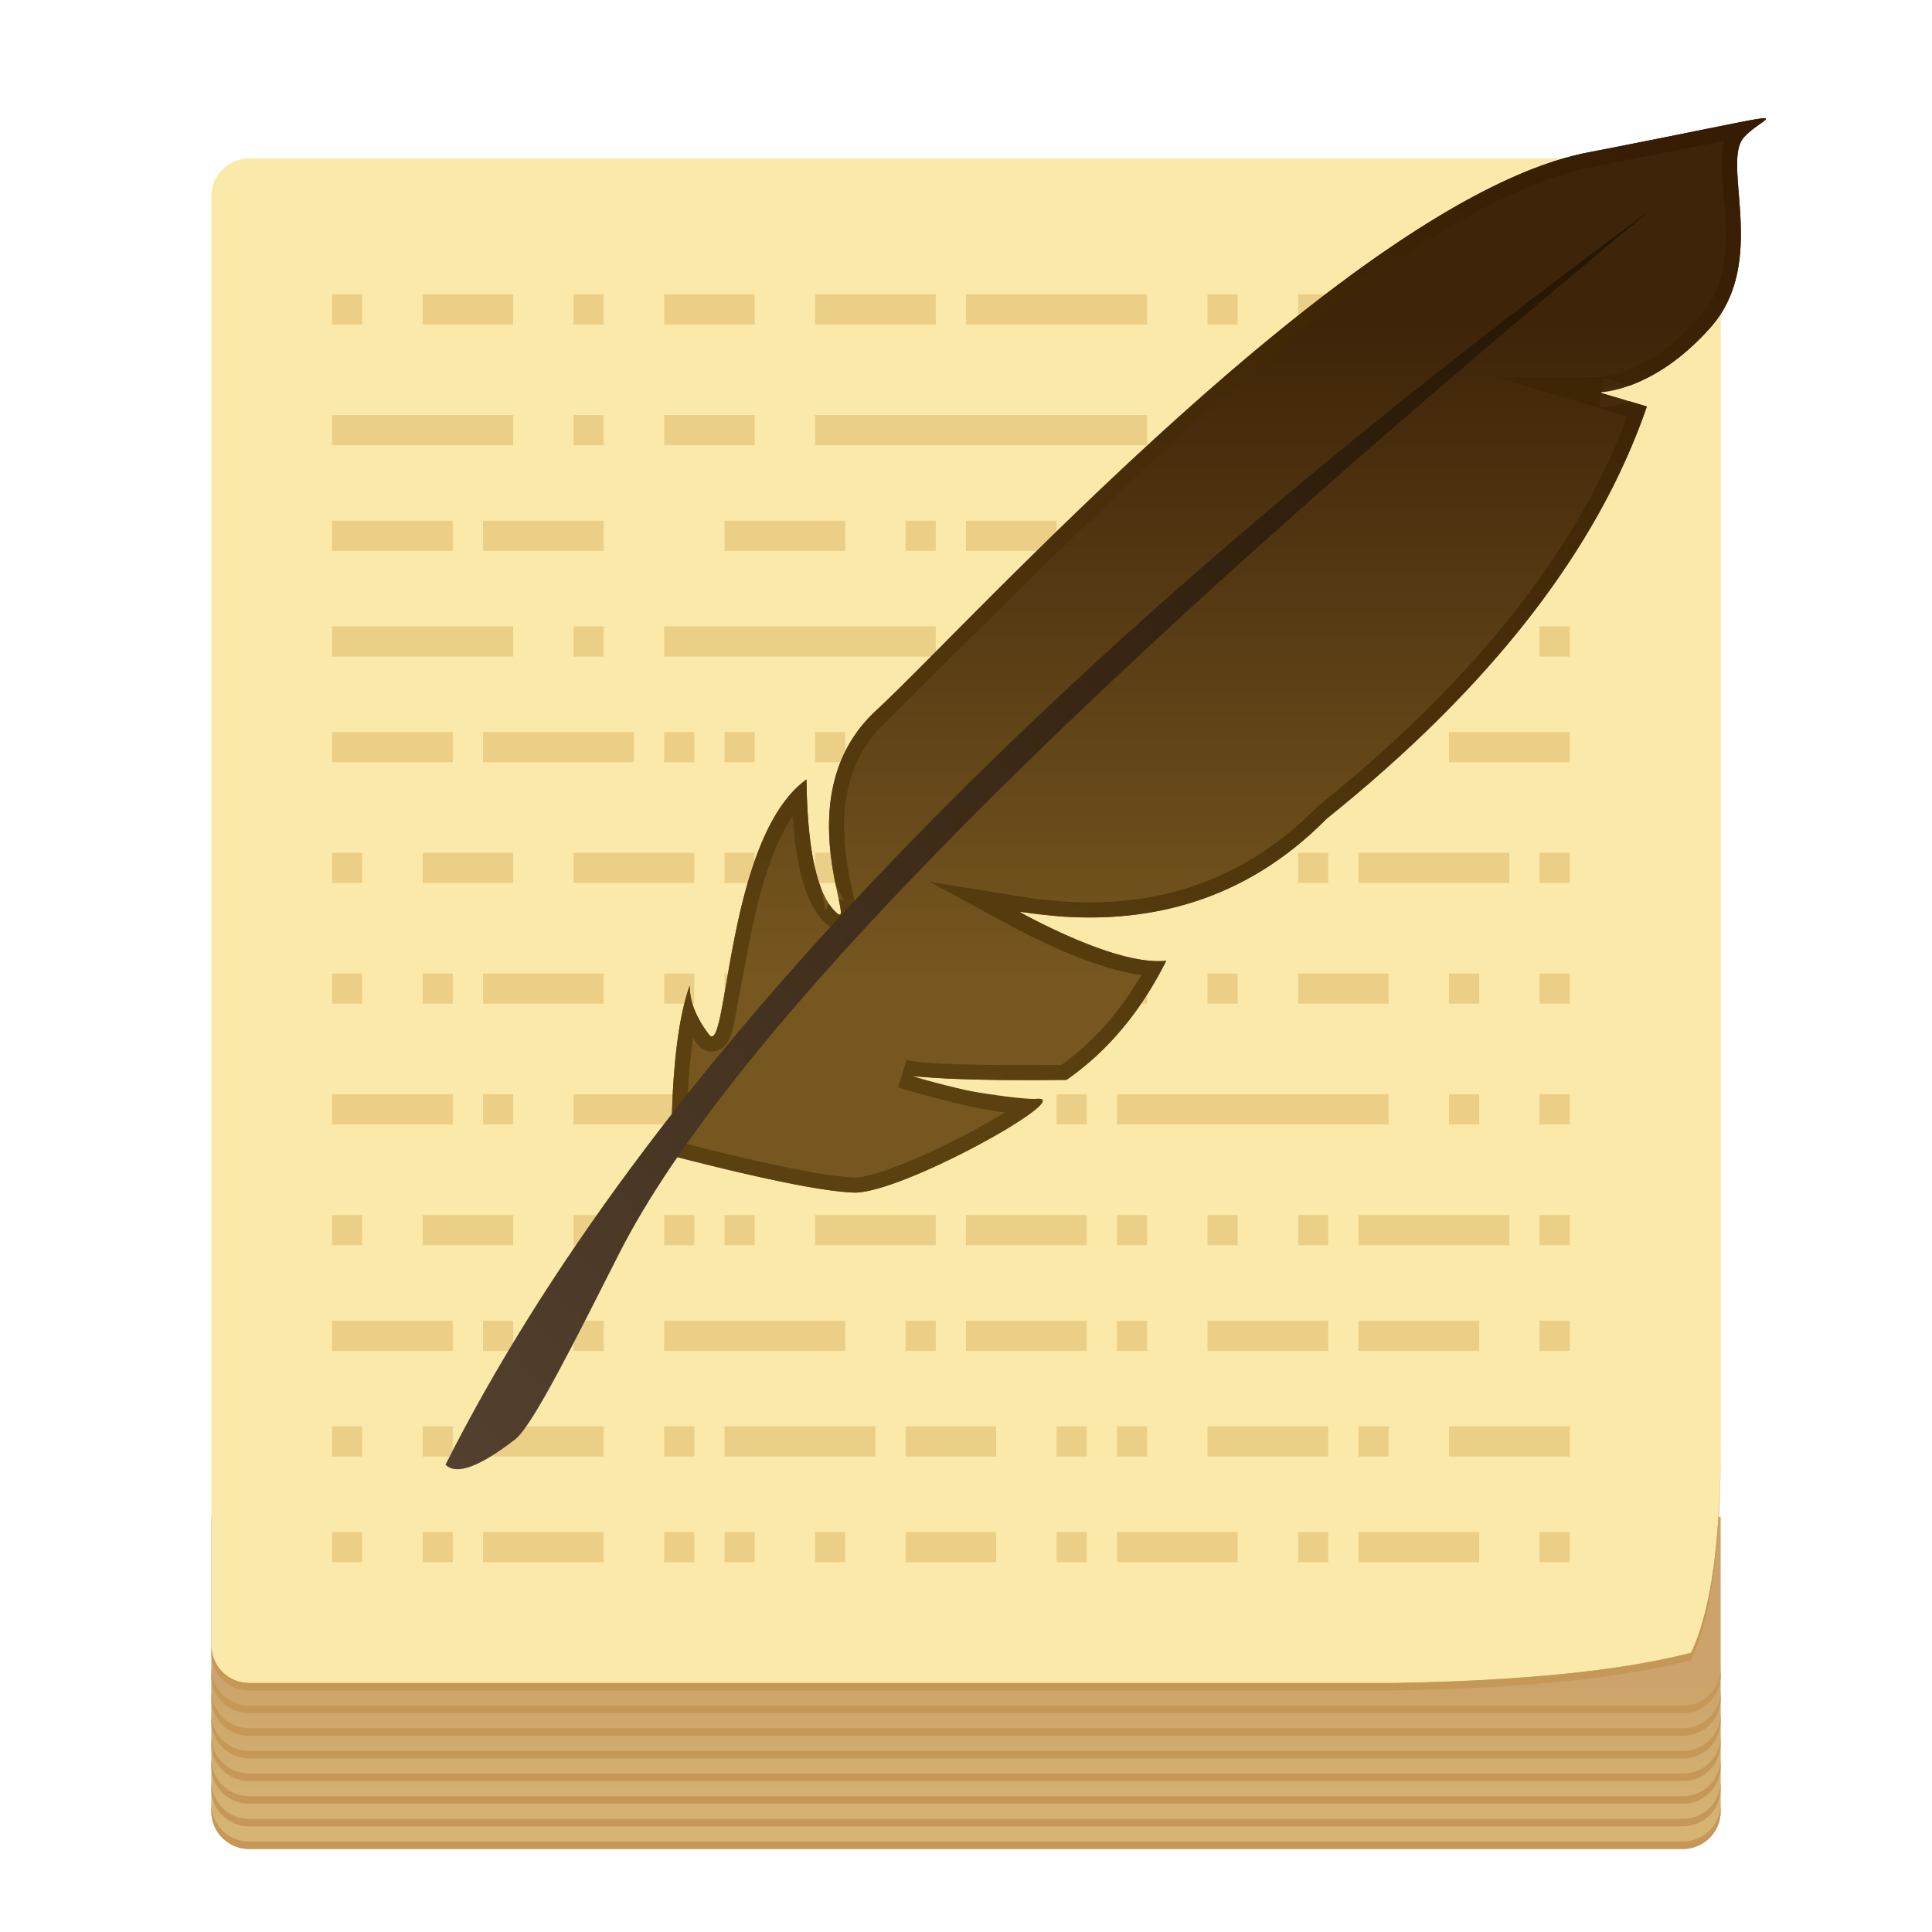 <svg width="256" height="256" version="1.1" viewBox="0 0 256 256" xmlns="http://www.w3.org/2000/svg"><title>deepin-note</title><defs><linearGradient id="b" x1="47.061" x2="47.061" y1="431.38" y2="478.28" gradientTransform="scale(2.132 .469)" gradientUnits="userSpaceOnUse"><stop stop-color="#CCA46B" offset="0"/><stop stop-color="#D7B672" offset="1"/></linearGradient><linearGradient id="d" x1="114.36" x2="114.36" y1="27.251" y2="114.96" gradientTransform="scale(1.009 .991)" gradientUnits="userSpaceOnUse"><stop stop-color="#3E2409" offset="0"/><stop stop-color="#765720" offset="1"/></linearGradient><linearGradient id="e" x1="168.6" x2="102.33" y1="4.07" y2="143.69" gradientTransform="scale(1.009 .991)" gradientUnits="userSpaceOnUse"><stop stop-color="#351C03" offset="0"/><stop stop-color="#5B410F" offset="1"/></linearGradient><linearGradient id="f" x1="164.01" x2=".862" y1="11.967" y2="175.11" gradientTransform="scale(.978 1.022)" gradientUnits="userSpaceOnUse"><stop stop-color="#241400" offset="0"/><stop stop-color="#53402E" offset="1"/></linearGradient><filter id="a" color-interpolation-filters="sRGB"><feFlood flood-color="#908B78" flood-opacity=".498" result="flood"/><feComposite in="flood" in2="SourceGraphic" operator="in" result="composite1"/><feGaussianBlur in="composite1" result="blur" stdDeviation="5"/><feOffset dx="0" dy="5" result="offset"/><feComposite in="SourceGraphic" in2="offset" result="composite2"/></filter><filter id="c" color-interpolation-filters="sRGB"><feFlood flood-color="#908B78" flood-opacity=".498" result="flood"/><feComposite in="flood" in2="SourceGraphic" operator="in" result="composite1"/><feGaussianBlur in="composite1" result="blur" stdDeviation="5"/><feOffset dx="0" dy="5" result="offset"/><feComposite in="SourceGraphic" in2="offset" result="composite2"/></filter></defs><g fill-rule="evenodd"><g transform="translate(27.667 15.667)" filter="url(#a)"><path d="M.333 180.33h200v39a5 5 0 0 1-5 5h-190a5 5 0 0 1-5-5z" fill="url(#b)"/><path d="M5.333.333h190a5 5 0 0 1 5 5v165c0 13.178-1.307 22.511-3.921 28-9.19 2.376-22.261 3.71-39.216 4H5.336a5 5 0 0 1-5-5v-192a5 5 0 0 1 5-5z" fill="#fbe9a9"/></g><g fill="#c69857" filter="url(#a)"><path d="M228 215v20a5 5 0 0 1-5 5H33a5 5 0 0 1-5-5v-20 19a5 5 0 0 0 5 5h190a5 5 0 0 0 5-5z"/><path d="M228 212v20a5 5 0 0 1-5 5H33a5 5 0 0 1-5-5v-20 19a5 5 0 0 0 5 5h190a5 5 0 0 0 5-5z"/><path d="M228 209v20a5 5 0 0 1-5 5H33a5 5 0 0 1-5-5v-20 19a5 5 0 0 0 5 5h190a5 5 0 0 0 5-5z"/><path d="M228 206v20a5 5 0 0 1-5 5H33a5 5 0 0 1-5-5v-20 19a5 5 0 0 0 5 5h190a5 5 0 0 0 5-5z"/><path d="M228 203v20a5 5 0 0 1-5 5H33a5 5 0 0 1-5-5v-20 19a5 5 0 0 0 5 5h190a5 5 0 0 0 5-5z"/><path d="M228 200v20a5 5 0 0 1-5 5H33a5 5 0 0 1-5-5v-20 19a5 5 0 0 0 5 5h190a5 5 0 0 0 5-5z"/><path d="M228 197v20a5 5 0 0 1-5 5H33a5 5 0 0 1-5-5v-20 19a5 5 0 0 0 5 5h190a5 5 0 0 0 5-5z"/><path d="M228 104v83c0 13.178-1.307 22.511-3.922 28-9.189 2.376-22.26 3.709-39.216 4H33.002a5 5 0 0 1-5-5v-96.5V213a5 5 0 0 0 5 5h151.86c16.955-.291 30.026-1.624 39.216-4 2.615-5.489 3.922-14.822 3.922-28z"/></g><path d="M54.925 137.51h10v4h-20v-4zm106 28h4v4h-4zm-12 0h4v4h-4zm-12 0h12v4h-12zm-8 0h4v4h-4zm-12 0h4v4h-4zm-12 0h12v4h-12zm-8 0h4v4h-4zm-20 0h12v4h-12zm-12 0h4v4h-4zm-12 0h4v4h-4zm-8 0h4v4h-4zm-12 0h4v4h-4zm-12 0h12v4h-12zm-8 0h4v4h-4zm-12 0h4v4h-4zm160-14h4v4h-4zm-12 0h12v4h-12zm-12 0h4v4h-4zm-8 0h4v4h-4zm-12 0h12v4h-12zm-12 0h4v4h-4zm-8 0h4v4h-4zm-20 0h12v4h-12zm-24 0h20v4h-20zm-8 0h4v4h-4zm-12 0h4v4h-4zm-12 0h12v4h-12zm-8 0h4v4h-4zm-12 0h4v4h-4zm160-14h4v4h-4zm-12 0h4v4h-4zm-12 0h12v4h-12zm-8 0h4v4h-4zm-12 0h12v4h-12zm-12 0h4v4h-4zm-8 0h4v4h-4zm-12 0h12v4h-12zm-8 0h4v4h-4zm-12 0h4v4h-4zm-32 0h4v4h-4zm-12 0h4v4h-4zm-8 0h4v4h-4zm-12 0h12v4h-12zm160-14h4v4h-4zm-24 0h20v4h-20zm-8 0h4v4h-4zm-12 0h4v4h-4zm-12 0h4v4h-4zm-8 0h4v4h-4zm-12 0h12v4h-12zm-8 0h4v4h-4zm-12 0h12v4h-12zm-12 0h4v4h-4zm-8 0h4v4h-4zm-12 0h4v4h-4zm-20 0h12v4h-12zm-12 0h4v4h-4zm160-16h4v4h-4zm-12 0h4v4h-4zm-12 0h4v4h-4zm-20 0h20v4h-20zm-12 0h12v4h-12zm-8 0h4v4h-4zm-12 0h4v4h-4zm-8 0h4v4h-4zm-12 0h4v4h-4zm-12 0h4v4h-4zm-8 0h4v4h-4zm-12 0h12v4h-12zm-12 0h4v4h-4zm-8 0h4v4h-4zm-12 0h12v4h-12zm160-16h4v4h-4zm-12 0h4v4h-4zm-20 0h12v4h-12zm-12 0h4v4h-4zm-12 0h4v4h-4zm-8 0h4v4h-4zm-12 0h4v4h-4zm-8 0h4v4h-4zm-12 0h4v4h-4zm-12 0h4v4h-4zm-8 0h4v4h-4zm-12 0h4v4h-4zm-12 0h12v4h-12zm-8 0h4v4h-4zm-12 0h4v4h-4zm160-16h4v4h-4zm-24 0h20v4h-20zm-8 0h4v4h-4zm-12 0h4v4h-4zm-12 0h4v4h-4zm-8 0h4v4h-4zm-12 0h4v4h-4zm-8 0h4v4h-4zm-12 0h4v4h-4zm-12 0h4v4h-4zm-8 0h4v4h-4zm-12 0h12v4h-12zm-20 0h12v4h-12zm-12 0h4v4h-4zm160-16h4v4h-4zm-12 0h12v4h-12zm-12 0h4v4h-4zm-8 0h4v4h-4zm-12 0h4v4h-4zm-12 0h4v4h-4zm-8 0h4v4h-4zm-12 0h4v4h-4zm-8 0h4v4h-4zm-12 0h4v4h-4zm-12 0h4v4h-4zm-8 0h4v4h-4zm-24 0h20v4h-20zm-8 0h4v4h-4zm-12 0h12v4h-12zm160-14h4v4h-4zm-12 0h4v4h-4zm-12 0h4v4h-4zm-8 0h4v4h-4zm-12 0h4v4h-4zm-12 0h4v4h-4zm-8 0h4v4h-4zm-12 0h4v4h-4zm-8 0h4v4h-4zm-32 0h32v4h-32zm-12 0h4v4h-4zm-20 0h12v4h-12zm-12 0h12v4h-12zm160-14h4v4h-4zm-12 0h4v4h-4zm-12 0h4v4h-4zm-8 0h4v4h-4zm-12 0h4v4h-4zm-12 0h4v4h-4zm-20 0h12v4h-12zm-8 0h4v4h-4zm-12 0h4v4h-4zm-12 0h12v4h-12zm-20 0h4v4h-4zm-12 0h12v4h-12zm-8 0h4v4h-4zm-12 0h12v4h-12zm160-14h4v4h-4zm-12 0h4v4h-4zm-12 0h4v4h-4zm-8 0h4v4h-4zm-12 0h4v4h-4zm-40 0h32v4h-32zm-12 0h12v4h-12zm-20 0h12v4h-12zm-12 0h4v4h-4zm-20 0h12v4h-12zm-12 0h12v4h-12zm160-16h4v4h-4zm-12 0h4v4h-4zm-12 0h4v4h-4zm-8 0h4v4h-4zm-12 0h4v4h-4zm-12 0h4v4h-4zm-20 0h20v4h-20zm-8 0h4v4h-4zm-12 0h12v4h-12zm-20 0h12v4h-12zm-12 0h4v4h-4zm-20 0h12v4h-12zm-12 0h4v4h-4z" transform="translate(43.075 32.487)" fill="#eccf87" filter="url(#a)"/><g transform="translate(58.188 10.667)" filter="url(#c)"><path d="M30.767 137.46c-.015-10.468.798-17.983 2.439-22.545-.032 2.039.81 4.198 2.525 6.476 2.574 3.419 2.158-25.987 12.943-33.777.11 9.21 1.363 15.03 3.76 17.458 3.597 3.64-6.919-15.152 5.467-26.591 12.386-11.44 63.455-67.96 94.287-73.941 30.832-5.983 23.754-5.39 20.704-2.013-3.05 3.377 3.264 16.47-4.37 25.128-7.636 8.659-14.788 8.659-14.788 8.659l6.295 1.882c-6.516 18.926-20.66 37.134-42.433 54.625-10.738 10.881-24.377 14.975-40.918 12.28 9.027 4.774 15.583 6.955 19.665 6.542-3.376 6.748-7.78 12.008-13.214 15.782-12.364.124-19.62-.17-21.768-.883 8.426 2.51 14.382 3.64 17.867 3.393 5.227-.37-18.141 12.684-24.347 12.42-4.138-.176-12.176-1.808-24.114-4.895z" fill="url(#d)"/><path d="M62.719 126.93c1.702.564 3.642 1.096 7.394 1.938 2.602.456 7.533 1.178 9.115 1.065 5.228-.37-18.14 12.684-24.347 12.42-4.137-.176-12.176-1.808-24.114-4.895-.015-10.468.798-17.983 2.439-22.545-.026 1.668.533 3.417 1.677 5.246.268.427.545.827.849 1.23.516.686.912.051 1.302-1.464 1.572-6.272 3.067-26.122 11.64-32.313.077 6.433.711 11.211 1.903 14.336.2.955.612 2.906.645 3.193.066-.41.198-.74.45-1.014.24.357.494.672.763.943 1.002 1.015.908.288.52-1.537.244-.016.471.018.677.087-.279-.465-.731-1.219-1.126-2.212-1.121-5.595-2.408-15.72 5.395-22.929 12.386-11.44 63.455-67.959 94.287-73.94 30.832-5.984 23.754-5.39 20.704-2.013-3.05 3.377 3.265 16.47-4.37 25.128-4.063 4.607-7.99 6.763-10.774 7.771l-3.44-1.029-.279 1.902c-.128.01-.226.681-.295 2.014.334 0 .868-.043 1.575-.164a17.635 17.635 0 0 0 2.482-.622l2.238.67c-6.515 18.925-20.66 37.133-42.433 54.624-9.449 9.576-21.145 13.895-35.088 12.957-2.27-.241-4.106-.45-5.506-.625-.227 0 2.856 1.598 4.995 2.594 6.332 2.924 11.114 4.223 14.346 3.896-3.376 6.748-7.78 12.008-13.214 15.782-3.82.038-7.154.037-9.999-.005-4.254-.077-7.725-.24-10.411-.488zm-28.585-4.338a20.347 20.347 0 0 1-.494-.685c-.538 3.724-.83 8.396-.869 14 10.976 2.803 18.415 4.287 22.195 4.448 2.295.098 8.835-2.492 15.434-6.016a81.945 81.945 0 0 0 4.543-2.6c-3.605-.444-8.31-1.592-14.157-3.333l.604-1.856.541-1.806c1.803.597 8.878.79 20.553.686 4.168-3.005 7.69-6.969 10.57-11.907-4.351-.604-9.913-2.602-17.14-6.423l-10.958-5.936 12.042 1.962c15.918 2.593 28.904-1.304 39.344-11.866 20.74-16.66 34.421-33.919 41.09-51.755l-4.272-1.278-13.092-3.916h13.666c.113 0 .421-.025.899-.107a14.732 14.732 0 0 0 2.897-.836c3.135-1.237 6.36-3.489 9.49-7.038 1.9-2.155 2.927-4.752 3.3-7.922.262-2.228.213-4.262-.076-7.87-.328-4.109-.411-6.127.061-7.55-5.31 1.047-13.385 2.668-17.737 3.512-9.365 1.817-21.446 8.695-35.696 19.79-6.478 5.044-13.294 10.871-20.483 17.443-11.302 10.332-37.443 36.502-37.132 36.214-2.548 2.354-4.148 5.161-4.96 8.387-.957 3.802-.793 7.756.11 12.384.049.247.722 3.388.788 3.966.04.346.048.64.003.948-.117.793-.55 1.524-1.524 1.811-.78.23-1.375.032-1.934-.344a4.783 4.783 0 0 1-.73-.625c-2.374-2.404-3.7-7.04-4.16-14.025-1.876 2.783-3.413 6.742-4.675 11.746-1.016 4.03-2.988 15.34-3.14 15.965-.275 1.133-.541 1.886-.955 2.456-1.053 1.449-2.906 1.359-3.947-.024z" fill="url(#e)" fill-rule="nonzero"/><path d="M.843 178.41c26.043-51.61 79.239-107 159.59-166.18-76.374 63.191-121.9 109.27-136.59 138.23-5.608 11.06-11.43 22.788-13.752 24.585-4.764 3.685-7.846 4.805-9.247 3.36z" fill="url(#f)"/></g></g></svg>